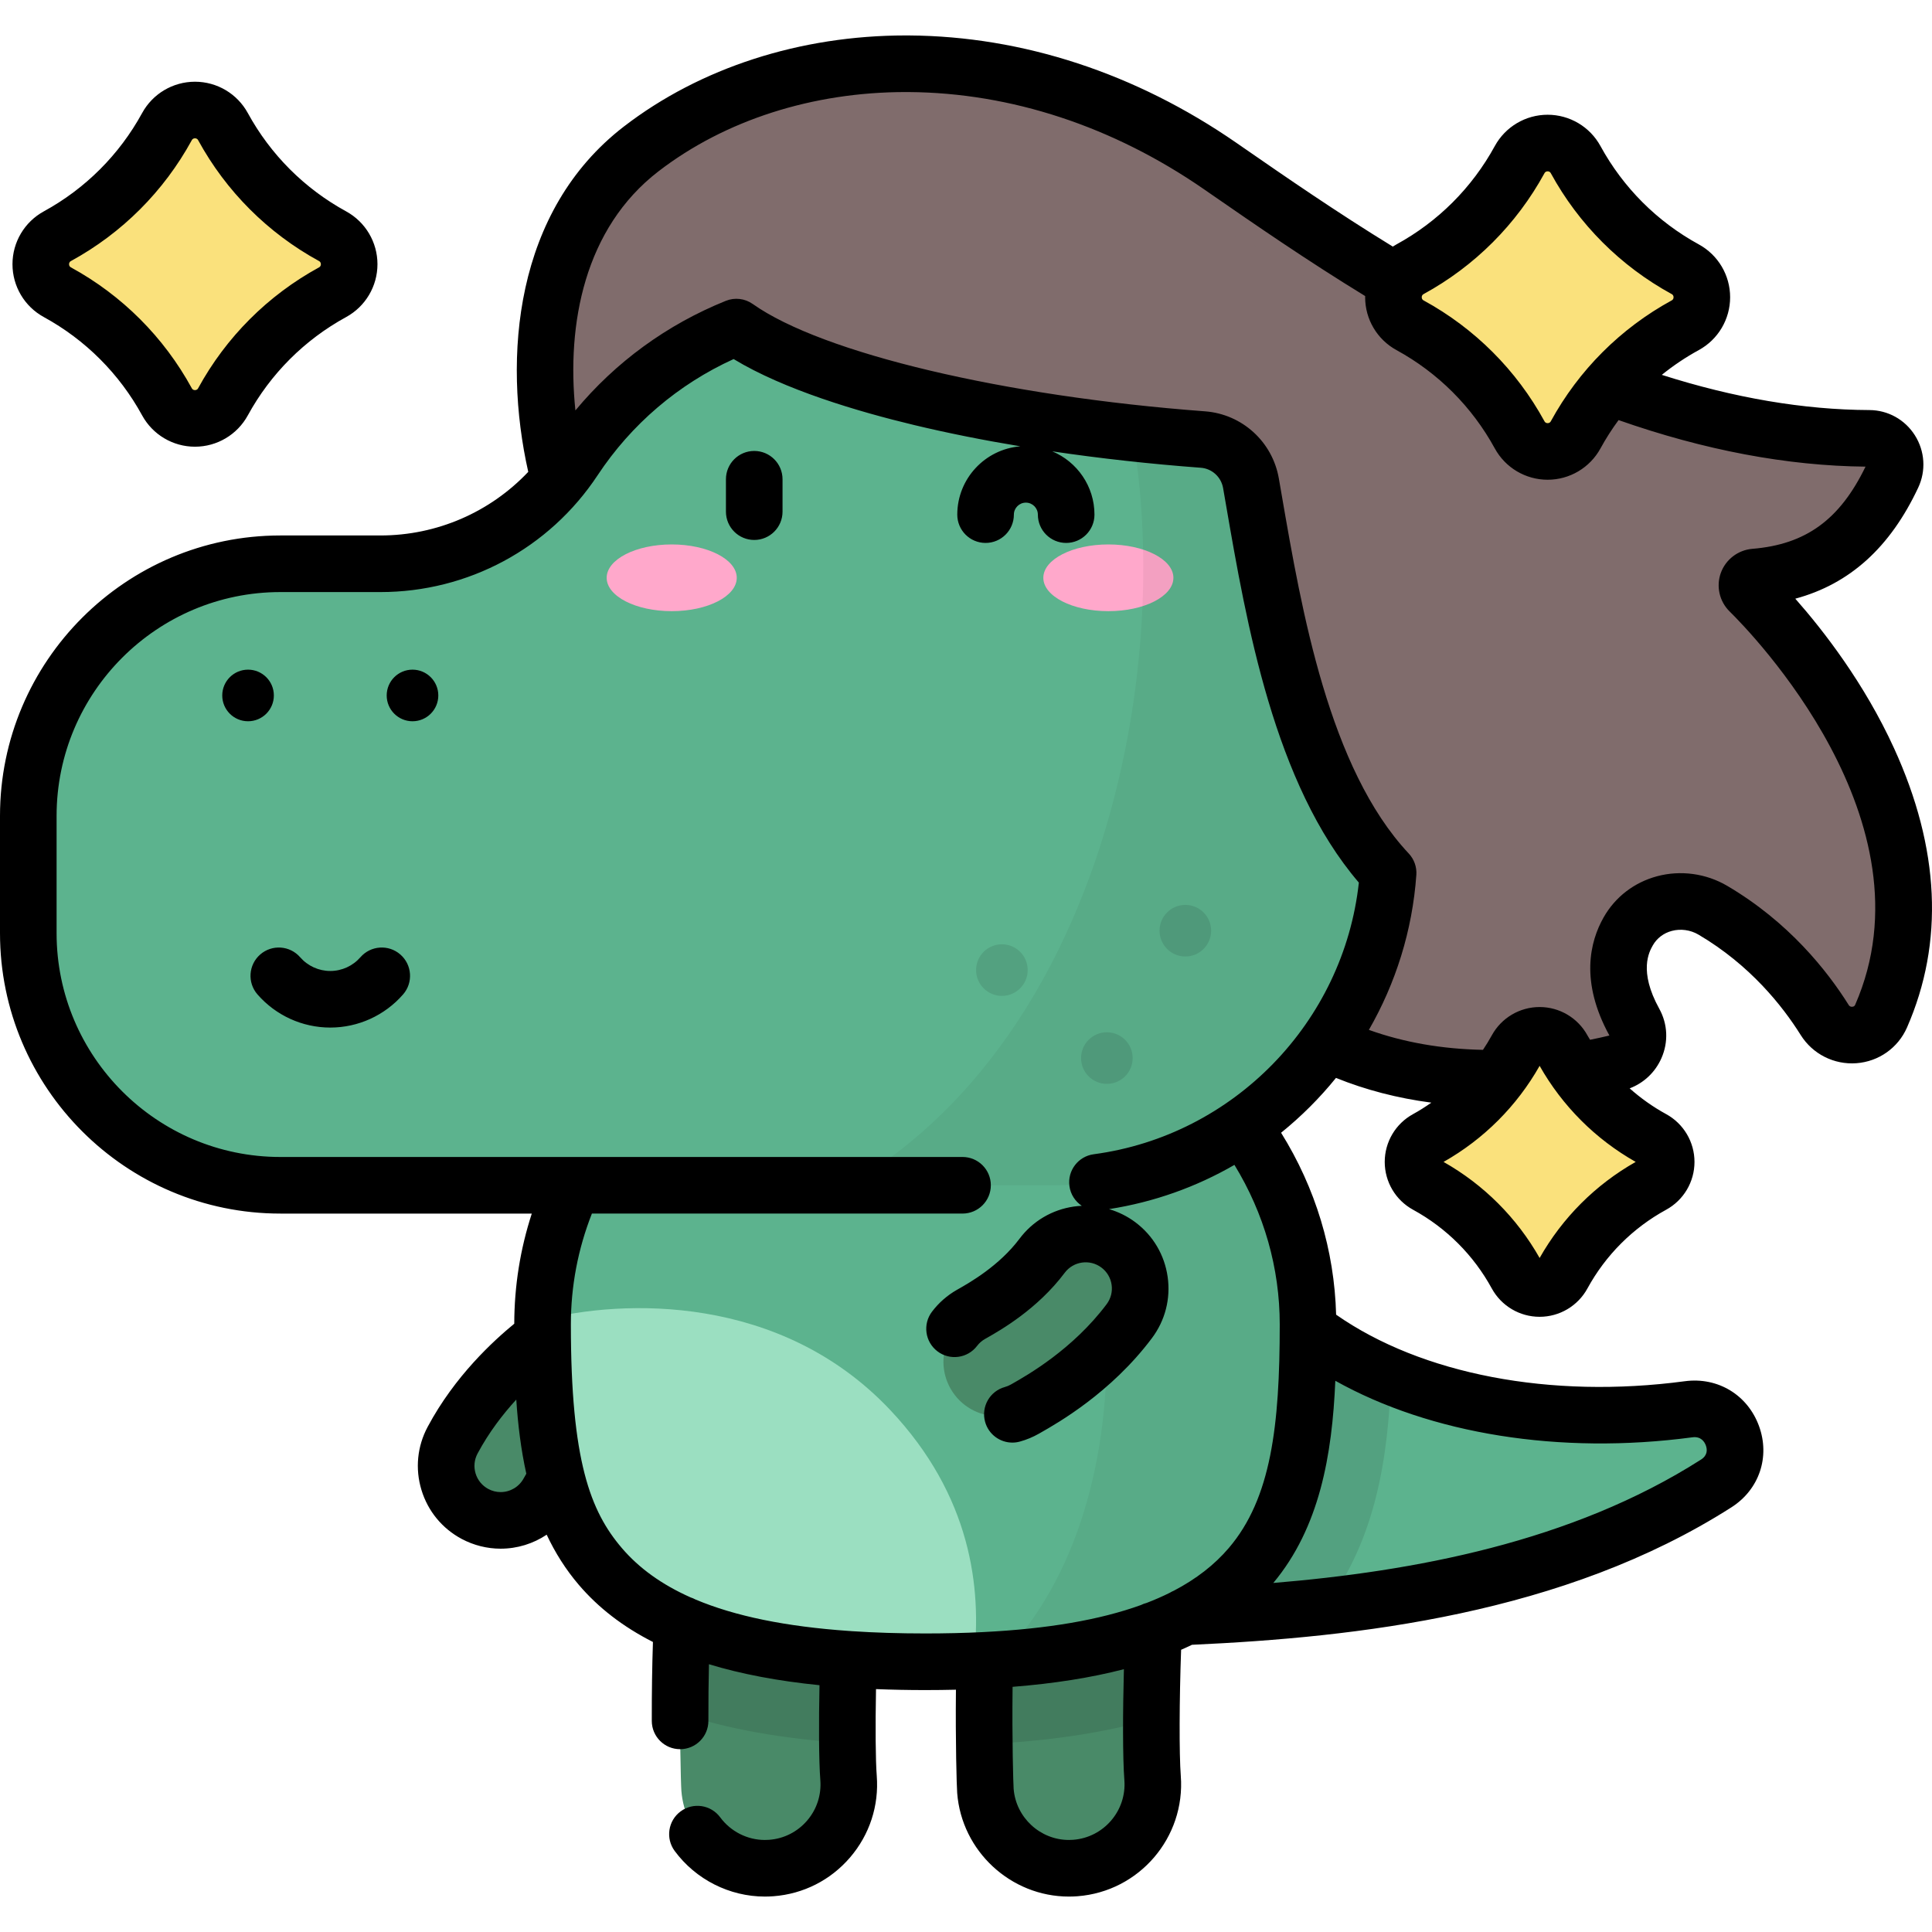 <?xml version="1.0" encoding="iso-8859-1"?>
<!-- Generator: Adobe Illustrator 19.0.0, SVG Export Plug-In . SVG Version: 6.00 Build 0)  -->
<svg version="1.1" id="Capa_1" xmlns="http://www.w3.org/2000/svg" xmlns:xlink="http://www.w3.org/1999/xlink" x="0px" y="0px"
	 viewBox="0 0 512 512" style="enable-background:new 0 0 512 512;" xml:space="preserve">
<path style="fill:#806C6C;" d="M154.927,144.801c-9.717-16.589-23.259-75.874,14.996-105.334
	C207.986,10.155,269.975,7.081,323.359,44c37.981,26.267,102.685,71.896,172.013,72.172c5.032,0.02,8.323,5.325,6.184,9.881
	c-7.092,15.102-17.626,25.308-36.547,26.866c-1.887,0.155-2.745,2.432-1.395,3.76c16.796,16.523,55.602,65.24,34.9,112.601
	c-2.72,6.223-11.348,6.784-14.951,1.027c-5.553-8.87-14.948-20.442-29.637-29.086c-7.773-4.575-17.979-2.246-22.427,5.599
	c-4.029,7.107-3.236,15.263,1.667,24.138c2.369,4.288-0.147,9.621-4.911,10.76c-48.784,11.658-94.171-1.628-114.207-43.398
	L154.927,144.801z"/>
<path style="fill:#498A68;" d="M132.669,402.915c-2.297,0-4.627-0.55-6.792-1.708c-7.034-3.76-9.689-12.509-5.93-19.542
	c7.785-14.567,19.561-23.893,23.432-26.959l0.323-0.256c6.245-4.962,15.327-3.924,20.29,2.319c4.962,6.244,3.924,15.327-2.319,20.29
	l-0.363,0.289c-2.991,2.368-10.936,8.661-15.888,17.929C142.818,400.144,137.827,402.915,132.669,402.915z"/>
<path style="fill:#5CB38E;" d="M253.103,429.374c67.388,0,144.94,0,201.713-36.246c9.715-6.202,4.097-21.183-7.328-19.658
	c-44.959,6.002-82.724-5.442-104.259-23.98L253.103,429.374z"/>
<path style="opacity:0.1;enable-background:new    ;" d="M368.648,364.782c-0.751,21.521-4.055,43.002-17.32,60.865
	c-32.852,3.728-66.653,3.728-98.225,3.728l90.125-79.885C350.131,355.431,358.708,360.638,368.648,364.782z"/>
<g>
	<path style="fill:#498A68;" d="M283.272,495.108c-11.498,0.001-21.231-8.859-22.128-20.514c-0.273-3.556-1.698-60.398,4.291-75.099
		c4.63-11.363,17.592-16.819,28.957-12.193c10.898,4.44,16.365,16.548,12.71,27.555c-1.593,8.198-2.508,45.227-1.655,56.33
		c0.941,12.234-8.215,22.914-20.448,23.854C284.419,495.086,283.842,495.108,283.272,495.108z M306.594,416.234
		c-0.003,0.008-0.007,0.016-0.01,0.025C306.588,416.25,306.591,416.241,306.594,416.234z"/>
	<path style="fill:#498A68;" d="M202.702,495.108c-11.497,0.001-21.23-8.858-22.128-20.512c-0.273-3.557-1.701-60.398,4.292-75.103
		c4.632-11.362,17.599-16.816,28.958-12.19c10.898,4.443,16.364,16.549,12.707,27.556c-1.594,8.204-2.509,45.226-1.654,56.326
		c0.942,12.234-8.213,22.915-20.446,23.857C203.85,495.086,203.273,495.108,202.702,495.108z M226.022,416.237
		c-0.002,0.008-0.007,0.016-0.009,0.024C226.016,416.253,226.019,416.244,226.022,416.237z"/>
</g>
<path style="opacity:0.1;enable-background:new    ;" d="M213.823,387.304c-11.359-4.627-24.326,0.828-28.958,12.19
	c-3.803,9.332-4.618,35.631-4.635,54.514c12.491,4.198,27.187,6.819,44.338,7.945c-0.157-15.414,0.684-40.514,1.962-47.093
	C230.188,403.853,224.721,391.745,213.823,387.304z"/>
<path style="opacity:0.1;enable-background:new    ;" d="M294.392,387.303c-11.365-4.627-24.327,0.83-28.957,12.193
	c-4.395,10.79-4.796,44.278-4.592,62.74c16.987-0.809,31.681-2.996,44.284-6.64c0.079-15.201,0.86-35.008,1.973-40.738
	C310.756,403.85,305.289,391.742,294.392,387.303z"/>
<path style="fill:#5CB38E;" d="M143.781,350.989c0,51.866,7.045,89.394,101.429,89.394s101.429-37.529,101.429-89.394
	s-45.411-93.91-101.429-93.91C189.192,257.079,143.781,299.125,143.781,350.989z"/>
<path style="fill:#9BDFC1;" d="M143.781,350.989c0-0.413,0.011-0.824,0.017-1.236c21.126-5.421,63.03-6.998,92.191,23.991
	c21.25,22.583,24.324,46.952,22.046,66.388c-4.085,0.166-8.355,0.251-12.824,0.251C150.826,440.384,143.781,402.855,143.781,350.989
	z"/>
<path style="opacity:0.05;enable-background:new    ;" d="M264.466,258.777c46.808,8.33,82.173,46.444,82.173,92.212
	c0,48.025-6.051,83.752-81.877,88.781C306.863,397.039,298.719,308.808,264.466,258.777z"/>
<path style="fill:#5CB38E;" d="M152.108,121.831L152.108,121.831c17.32-26.192,46.626-41.947,78.028-41.947h38.6
	c54.877,0,99.365,44.487,99.365,99.365v45.684c0,49.252-39.927,89.179-89.179,89.179H74.305c-36.896,0-66.806-29.91-66.806-66.806
	v-31.092c0-36.896,29.91-66.806,66.806-66.806h26.507C121.455,149.408,140.721,139.05,152.108,121.831z"/>
<g style="opacity:0.1;">
	<circle cx="314.127" cy="246.644" r="6.838"/>
	<circle cx="265.512" cy="257.083" r="6.838"/>
	<circle cx="293.329" cy="280.401" r="6.838"/>
</g>
<g>
	<ellipse style="fill:#FFA8CB;" cx="293.729" cy="153.124" rx="17.236" ry="8.842"/>
	<ellipse style="fill:#FFA8CB;" cx="178.011" cy="153.124" rx="17.236" ry="8.842"/>
</g>
<path style="opacity:0.05;enable-background:new    ;" d="M290.809,82.349c44.252,10.039,77.29,49.61,77.29,96.9v45.684
	c0,49.252-39.927,89.179-89.179,89.179h-54.113C303.616,268.257,316.975,142.212,290.809,82.349z"/>
<path style="fill:#498A68;" d="M264.479,375.319c-5.017,0-9.893-2.618-12.557-7.287c-3.952-6.928-1.539-15.746,5.388-19.699
	l0.403-0.23c3.321-1.885,12.139-6.896,18.449-15.306c4.786-6.378,13.838-7.669,20.217-2.885c6.379,4.786,7.671,13.838,2.885,20.217
	c-9.917,13.219-22.989,20.645-27.284,23.085l-0.359,0.205C269.364,374.707,266.905,375.319,264.479,375.319z"/>
<g>
	<path style="fill:#FAE17C;" d="M59.093,106.48L59.093,106.48c-3.209,5.87-11.64,5.87-14.848,0l0,0
		c-6.7-12.258-16.778-22.336-29.036-29.036l0,0c-5.87-3.209-5.87-11.64,0-14.848l0,0c12.258-6.7,22.336-16.778,29.036-29.036l0,0
		c3.209-5.87,11.64-5.87,14.848,0l0,0c6.7,12.258,16.778,22.336,29.036,29.036l0,0c5.87,3.209,5.87,11.64,0,14.848l0,0
		C75.871,84.145,65.793,94.222,59.093,106.48z"/>
	<path style="fill:#FAE17C;" d="M417.567,115.233L417.567,115.233c-3.209,5.87-11.64,5.87-14.848,0l0,0
		c-6.7-12.258-16.777-22.336-29.035-29.036l0,0c-5.87-3.209-5.87-11.64,0-14.848l0,0c12.258-6.7,22.335-16.777,29.035-29.035l0,0
		c3.209-5.87,11.64-5.87,14.848,0l0,0c6.7,12.258,16.778,22.336,29.036,29.035l0,0c5.87,3.209,5.87,11.64,0,14.848l0,0
		C434.344,92.898,424.267,102.976,417.567,115.233z"/>
	<path style="fill:#FAE17C;" d="M414.11,337.849L414.11,337.849c-2.635,4.82-9.555,4.82-12.19,0l0,0
		c-5.5-10.063-13.774-18.335-23.835-23.835l0,0c-4.82-2.635-4.82-9.555,0-12.19l0,0c10.063-5.5,18.335-13.774,23.835-23.836l0,0
		c2.635-4.819,9.555-4.819,12.19,0l0,0c5.5,10.063,13.774,18.335,23.836,23.836l0,0c4.819,2.635,4.819,9.555,0,12.19l0,0
		C427.884,319.514,419.611,327.786,414.11,337.849z"/>
</g>
<path style="fill:#806C6C;" d="M384.185,114.622C353.105,54.802,239.761,15.998,188.013,66.77
	c-15.645,22.201,51.94,43.815,130.766,49.713c6.396,0.479,11.642,5.267,12.742,11.587c6.627,38.086,15.259,95.539,51.512,115.075
	c4.845,2.611,10.971,0.658,13.346-4.308C406.831,216.991,412.503,161.201,384.185,114.622z"/>
<path d="M11.613,84.026c11.019,6.022,20.026,15.03,26.051,26.051c2.8,5.122,8.166,8.306,14.004,8.306h0.001
	c5.838,0,11.204-3.183,14.006-8.305c6.024-11.021,15.032-20.029,26.052-26.052c5.123-2.802,8.305-8.168,8.305-14.007
	c0-5.837-3.184-11.204-8.305-14.004c-11.02-6.023-20.028-15.032-26.052-26.053c-2.802-5.123-8.168-8.305-14.007-8.305
	c-5.837,0-11.204,3.184-14.004,8.305c-6.023,11.02-15.031,20.029-26.051,26.053c-5.122,2.8-8.306,8.166-8.306,14.004
	C3.308,75.857,6.488,81.224,11.613,84.026z M18.807,69.176c13.544-7.403,24.614-18.475,32.018-32.02
	c0.075-0.137,0.273-0.5,0.844-0.5c0.571,0,0.771,0.364,0.845,0.501c7.402,13.544,18.475,24.615,32.019,32.019
	c0.137,0.075,0.5,0.273,0.5,0.844c0,0.571-0.364,0.771-0.5,0.845c-13.543,7.401-24.614,18.474-32.019,32.018
	c-0.075,0.138-0.275,0.501-0.845,0.501s-0.769-0.363-0.844-0.501C43.42,89.338,32.348,78.266,18.807,70.865
	c-0.137-0.074-0.501-0.273-0.501-0.845C18.306,69.45,18.669,69.251,18.807,69.176z M501.946,198.298
	c-7.892-17.274-18.763-31.248-26.171-39.639c14.424-3.888,25.133-13.588,32.568-29.42c2.108-4.488,1.781-9.674-0.874-13.873
	c-2.639-4.173-7.149-6.675-12.067-6.695c-17.373-0.069-35.831-3.211-55.006-9.328c3.048-2.466,6.324-4.666,9.802-6.567
	c5.123-2.801,8.306-8.166,8.306-14.005c0-5.838-3.183-11.204-8.305-14.005c-11.021-6.022-20.029-15.031-26.053-26.052
	c-2.8-5.122-8.166-8.306-14.004-8.306h-0.001c-5.838,0-11.204,3.183-14.006,8.306c-6.022,11.02-15.031,20.028-26.051,26.052
	c-0.335,0.183-0.661,0.378-0.979,0.583c-14.979-9.185-28.457-18.506-39.497-26.145l-1.987-1.375
	C301.019,19.432,271.046,9.6,240.944,9.395c-0.311-0.002-0.618-0.003-0.929-0.003c-27.954,0-54.442,8.554-74.671,24.131
	c-28.969,22.31-32.192,61.149-25.352,91.525c-10.101,10.679-24.18,16.857-39.183,16.857H74.301C33.333,141.908,0,175.241,0,216.214
	v31.092c0,40.973,33.333,74.305,74.305,74.305h66.625c-3.063,9.416-4.626,19.188-4.645,29.183
	c-5.478,4.516-15.712,13.791-22.952,27.338c-2.763,5.168-3.348,11.103-1.646,16.711c1.702,5.607,5.485,10.218,10.656,12.982
	c3.176,1.695,6.746,2.592,10.326,2.592c4.438,0,8.66-1.336,12.207-3.709c2.225,4.732,5.015,9.197,8.524,13.302
	c5.182,6.064,11.687,11.091,19.636,15.13c-0.216,6.442-0.319,13.453-0.304,20.93c0.009,4.137,3.364,7.483,7.499,7.483h0.016
	c4.142-0.009,7.492-3.373,7.483-7.515c-0.011-5.182,0.041-10.234,0.147-15.002c8.532,2.602,18.264,4.446,29.297,5.559
	c-0.192,9.62-0.187,19.827,0.224,25.167c0.302,3.92-0.941,7.722-3.499,10.707c-2.559,2.984-6.125,4.795-10.048,5.096
	c-0.379,0.029-0.766,0.044-1.151,0.044c-4.642,0-9.065-2.242-11.835-5.996c-2.459-3.334-7.155-4.044-10.486-1.585
	c-3.334,2.459-4.043,7.153-1.585,10.486c5.584,7.572,14.52,12.094,23.905,12.094c0.77,0,1.546-0.03,2.305-0.089
	c7.914-0.608,15.116-4.264,20.282-10.29c5.165-6.026,7.675-13.705,7.065-21.618c-0.32-4.173-0.386-13.051-0.198-22.984
	c4.194,0.169,8.54,0.256,13.056,0.256c2.771,0,5.477-0.034,8.126-0.097c-0.145,13.943,0.194,25.589,0.331,27.383
	c1.184,15.387,14.188,27.439,29.604,27.438c0.771,0,1.547-0.03,2.302-0.089c16.336-1.256,28.605-15.568,27.35-31.906
	c-0.444-5.78-0.393-20.041,0.085-33.406c0.98-0.427,1.935-0.87,2.875-1.323c43.433-1.984,98.521-8.057,142.969-36.435
	c7.358-4.697,10.292-13.356,7.3-21.544c-3.022-8.264-10.923-13.036-19.657-11.868c-35.592,4.75-69.786-1.836-92.408-17.639
	c-0.461-17.068-5.453-33.556-14.585-48.211c5.349-4.322,10.228-9.194,14.549-14.533c7.875,3.187,16.322,5.377,25.272,6.556
	c-1.556,1.085-3.156,2.115-4.835,3.033c-4.638,2.534-7.519,7.391-7.519,12.675c0,5.284,2.88,10.142,7.517,12.677
	c8.82,4.821,16.031,12.032,20.852,20.853c2.535,4.637,7.392,7.516,12.676,7.516c5.283,0,10.141-2.88,12.676-7.516c0,0,0,0,0-0.001
	c4.82-8.82,12.032-16.03,20.852-20.852c4.638-2.535,7.517-7.392,7.517-12.677c0-5.283-2.882-10.141-7.517-12.674
	c-3.495-1.91-6.723-4.209-9.664-6.82c3.753-1.424,6.765-4.251,8.416-7.988c1.884-4.266,1.678-9.041-0.565-13.103
	c-5.546-10.042-2.657-15.139-1.708-16.814c1.067-1.882,2.847-3.237,5.012-3.817c2.367-0.633,4.95-0.275,7.088,0.982
	c13.648,8.032,22.262,18.9,27.084,26.602c3.161,5.048,8.829,7.912,14.769,7.474c5.905-0.436,11.044-4.067,13.409-9.477
	C515.237,249.746,514.08,224.855,501.946,198.298z M138.804,391.742c-1.212,2.267-3.563,3.675-6.135,3.675
	c-1.141,0-2.237-0.277-3.259-0.822c-1.636-0.875-2.833-2.333-3.372-4.107c-0.538-1.774-0.353-3.651,0.521-5.286
	c3.014-5.639,6.721-10.431,10.259-14.298c0.445,6.693,1.247,13.296,2.663,19.645C139.253,390.945,139.017,391.344,138.804,391.742z
	 M377.279,77.929c13.545-7.403,24.615-18.477,32.018-32.02c0.074-0.137,0.273-0.501,0.845-0.501c0.57,0,0.769,0.363,0.844,0.501
	c7.404,13.545,18.477,24.616,32.02,32.02c0.137,0.075,0.5,0.273,0.5,0.844c0,0.571-0.363,0.769-0.501,0.844
	c-13.543,7.402-24.614,18.474-32.019,32.019c0,0,0,0,0,0.001c-0.075,0.137-0.273,0.5-0.844,0.5c-0.571,0-0.77-0.364-0.845-0.5
	c-7.402-13.544-18.474-24.616-32.019-32.02c-0.137-0.075-0.5-0.274-0.5-0.844C376.778,78.203,377.142,78.004,377.279,77.929z
	 M284.418,487.565c-0.376,0.029-0.762,0.044-1.147,0.044c-7.628,0.001-14.064-5.969-14.648-13.588
	c-0.09-1.214-0.446-12.845-0.277-26.993c11.031-0.872,20.835-2.423,29.5-4.677c-0.302,11.35-0.336,23.432,0.125,29.41
	C298.591,479.854,292.514,486.943,284.418,487.565z M353.872,365.92c25.209,14.096,59.455,19.673,94.608,14.983
	c2.317-0.315,3.244,1.214,3.586,2.15c0.396,1.085,0.496,2.617-1.284,3.754c-34.353,21.933-76.323,29.622-113.344,32.694
	C349.722,404.78,353.037,385.566,353.872,365.92z M289.849,305.888c-4.105,0.548-6.988,4.321-6.439,8.426
	c0.297,2.225,1.546,4.084,3.277,5.238c-0.689,0.033-1.38,0.094-2.072,0.192c-5.801,0.828-10.934,3.866-14.449,8.553
	c-5.377,7.166-13.207,11.612-16.159,13.289l-0.411,0.233c-2.59,1.478-4.812,3.426-6.604,5.788c-2.504,3.3-1.858,8.003,1.441,10.507
	c3.299,2.503,8.004,1.858,10.507-1.441c0.563-0.742,1.267-1.356,2.082-1.822l0.397-0.226c3.69-2.096,13.494-7.661,20.745-17.327
	c2.299-3.062,6.658-3.682,9.718-1.387c1.483,1.113,2.444,2.736,2.707,4.572c0.262,1.836-0.207,3.663-1.32,5.145
	c-8.984,11.976-21.03,18.816-25.002,21.072l-0.361,0.205c-0.509,0.291-1.049,0.516-1.604,0.669
	c-3.994,1.098-6.341,5.224-5.243,9.218c0.914,3.329,3.935,5.514,7.227,5.514c0.657,0,1.326-0.087,1.991-0.271
	c1.765-0.484,3.47-1.193,5.064-2.104l0.346-0.197c4.631-2.629,18.722-10.631,29.58-25.104c3.518-4.688,4.999-10.465,4.171-16.266
	c-0.827-5.801-3.865-10.934-8.553-14.449c-2.132-1.599-4.494-2.753-6.975-3.484c11.949-1.863,23.167-5.903,33.228-11.725
	c7.871,12.87,12.006,27.354,12.006,42.284c0,26.826-2.263,46.099-13.522,59.274c-3.791,4.436-8.609,8.186-14.531,11.285
	c-0.371,0.155-0.728,0.334-1.066,0.543c-1.934,0.965-3.983,1.863-6.147,2.695c-0.535,0.134-1.048,0.327-1.532,0.57
	c-10.921,3.945-24.682,6.298-41.638,7.154c-0.14,0.006-0.28,0.01-0.418,0.023c-4.771,0.233-9.793,0.35-15.075,0.35
	c-6.971,0-13.481-0.206-19.567-0.613c-0.186-0.02-0.371-0.04-0.561-0.046c-0.027-0.001-0.053,0.002-0.081,0.001
	c-16.758-1.168-30.204-3.915-40.705-8.346c-0.408-0.222-0.839-0.408-1.29-0.552c-7.64-3.404-13.658-7.744-18.205-13.065
	c-8.348-9.768-13.522-23.091-13.522-59.274c0-10.123,1.876-19.984,5.575-29.379h98.221c4.143,0,7.499-3.357,7.499-7.499
	c0-4.143-3.357-7.499-7.499-7.499H74.305c-32.703,0-59.307-26.605-59.307-59.307v-31.092c0-32.703,26.604-59.308,59.307-59.308
	h26.507c23.226,0,44.74-11.566,57.552-30.939c8.943-13.524,21.354-24.114,36.057-30.812c13.395,8.143,33.066,13.946,47.822,17.482
	c8.835,2.118,18.285,4.006,28.16,5.645c-9.34,0.749-16.715,8.574-16.715,18.104c0,4.143,3.357,7.499,7.499,7.499
	s7.499-3.357,7.499-7.499c0-1.753,1.427-3.18,3.18-3.18s3.18,1.427,3.18,3.18c0,4.143,3.357,7.499,7.499,7.499
	s7.499-3.357,7.499-7.499c0-7.543-4.621-14.026-11.178-16.772c12.635,1.871,25.865,3.338,39.356,4.347
	c2.968,0.222,5.398,2.44,5.913,5.393l0.755,4.364c5.423,31.409,12.787,74.051,35.221,100.18
	C356.055,270.9,326.969,300.93,289.849,305.888z M433.476,307.918c-10.658,6.031-19.43,14.803-25.46,25.462
	c-6.03-10.659-14.802-19.431-25.46-25.461c10.657-6.031,19.429-14.804,25.46-25.462
	C414.046,293.114,422.818,301.888,433.476,307.918z M491.642,266.275c-0.063,0.146-0.212,0.485-0.77,0.526
	c-0.629,0.049-0.874-0.347-0.955-0.476c-5.709-9.119-15.929-22-32.189-31.569c-5.578-3.284-12.351-4.212-18.574-2.544
	c-6.079,1.628-11.115,5.501-14.181,10.909c-3.626,6.395-6.291,17.012,1.538,31.303c-1.709,0.408-3.423,0.784-5.13,1.129
	c-0.227-0.391-0.474-0.767-0.691-1.164c-2.535-4.637-7.392-7.516-12.676-7.516c-5.283,0-10.141,2.88-12.676,7.516
	c-0.72,1.318-1.51,2.587-2.335,3.83c-10.928-0.21-21.046-1.996-30.234-5.291c7.072-12.3,11.529-26.252,12.578-41.077
	c0.148-2.084-0.582-4.137-2.012-5.659c-21.158-22.555-28.389-64.44-33.671-95.025l-0.759-4.385
	c-1.694-9.732-9.742-17.043-19.57-17.778c-53.291-3.987-101.454-15.417-119.846-28.443c-2.084-1.475-4.77-1.791-7.14-0.835
	c-15.618,6.298-29.22,16.24-39.86,29.039c-2.375-22.965,2.421-48.273,22.006-63.356c17.618-13.568,40.855-21.017,65.516-21.017
	c0.275,0,0.554,0.001,0.83,0.003c27.076,0.184,54.134,9.095,78.249,25.772l1.983,1.372c11.326,7.837,25.179,17.419,40.715,26.919
	c-0.002,0.105-0.011,0.209-0.011,0.314c0,5.838,3.183,11.204,8.305,14.005c11.021,6.023,20.029,15.032,26.052,26.053
	c2.802,5.123,8.168,8.305,14.007,8.305c5.837,0,11.204-3.184,14.004-8.305c1.432-2.62,3.038-5.122,4.794-7.502
	c22.738,7.982,44.725,12.132,65.445,12.336c-6.83,14.089-15.843,20.616-29.993,21.781c-3.784,0.311-7.063,2.815-8.354,6.379
	c-1.285,3.548-0.377,7.552,2.315,10.201C463.999,167.577,512.886,217.675,491.642,266.275z M109.317,177.465
	c-3.777,0-6.838,3.062-6.838,6.838c0,3.777,3.062,6.838,6.838,6.838s6.838-3.062,6.838-6.838
	C116.156,180.526,113.094,177.465,109.317,177.465z M199.881,119.507c-4.143,0-7.499,3.357-7.499,7.499v8.589
	c0,4.143,3.357,7.499,7.499,7.499s7.499-3.357,7.499-7.499v-8.589C207.38,122.864,204.023,119.507,199.881,119.507z M72.574,184.303
	c0-3.777-3.062-6.838-6.838-6.838s-6.838,3.062-6.838,6.838c0,3.777,3.062,6.838,6.838,6.838
	C69.514,191.141,72.574,188.08,72.574,184.303z M106.095,252.95c-3.121-2.723-7.859-2.397-10.58,0.726
	c-2.019,2.314-4.93,3.643-7.988,3.643c-3.06,0-5.97-1.327-7.987-3.643c-2.723-3.122-7.459-3.447-10.581-0.727
	c-3.122,2.722-3.448,7.458-0.726,10.581c4.865,5.583,11.899,8.786,19.295,8.786c7.395,0,14.427-3.202,19.294-8.786
	C109.542,260.408,109.217,255.671,106.095,252.95z"/>
<g>
</g>
<g>
</g>
<g>
</g>
<g>
</g>
<g>
</g>
<g>
</g>
<g>
</g>
<g>
</g>
<g>
</g>
<g>
</g>
<g>
</g>
<g>
</g>
<g>
</g>
<g>
</g>
<g>
</g>
</svg>
